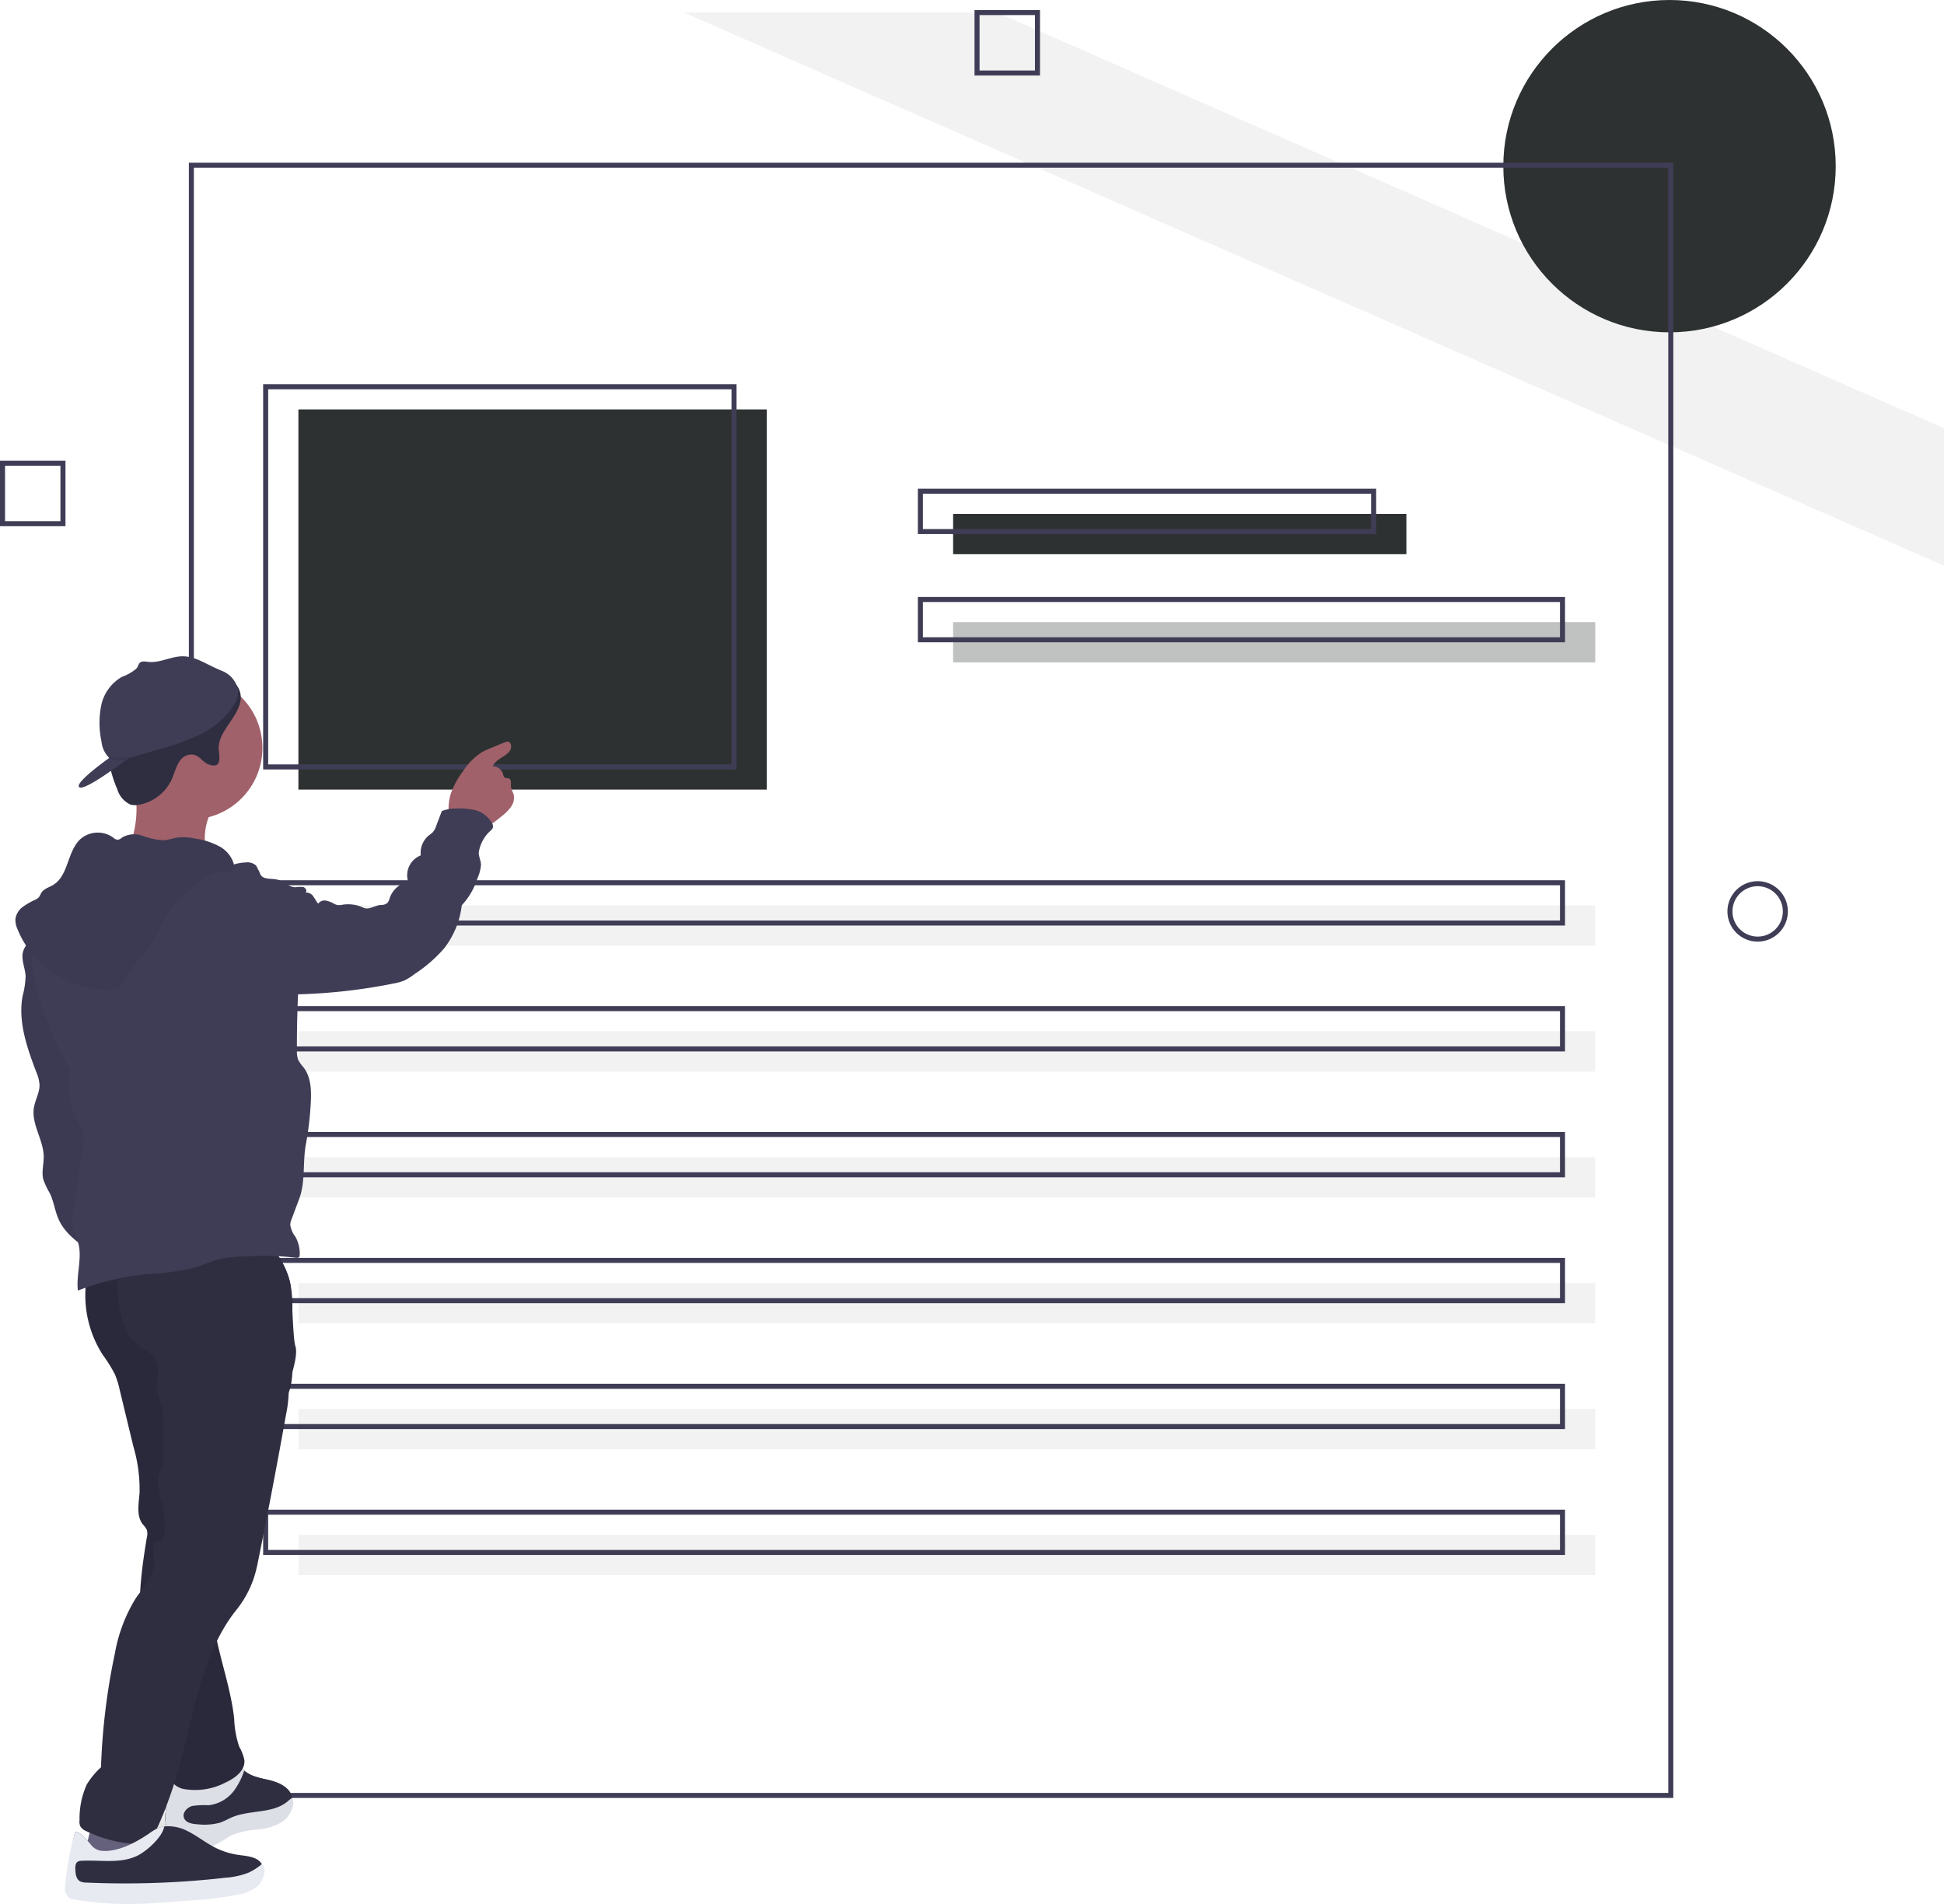 <svg xmlns="http://www.w3.org/2000/svg" xmlns:xlink="http://www.w3.org/1999/xlink" width="311" height="304.662" viewBox="0 0 311 304.662"><defs><linearGradient id="a" x1="146.592" y1="1" x2="146.592" gradientUnits="objectBoundingBox"><stop offset="0" stop-color="gray" stop-opacity="0.251"/><stop offset="0.535" stop-color="gray" stop-opacity="0.122"/><stop offset="1" stop-color="gray" stop-opacity="0.102"/></linearGradient></defs><path d="M473.186,71.5v22l-20.348-8.931-8.258-3.626-6.425-2.82-33.034-14.5-6.425-2.82-8.258-3.626L271.6,5h50.106Z" transform="translate(-162.186 -2.986)" fill="#f2f2f2"/><ellipse cx="26.588" cy="26.588" rx="26.588" ry="26.588" transform="translate(240.501)" fill="#2e3131"/><path d="M904.834,431.535a4.834,4.834,0,1,1,4.834-4.834A4.834,4.834,0,0,1,904.834,431.535Zm0-8.863a4.029,4.029,0,1,0,4.029,4.029,4.029,4.029,0,0,0-4.029-4.029Z" transform="translate(-623.645 -280.87)" fill="#3f3d56"/><path d="M224.474,265.341H214V254.867h10.474Zm-9.668-.806h8.863v-8.863h-8.863Z" transform="translate(-214 -181.145)" fill="#3f3d56"/><path d="M611.474,86.341H601V75.867h10.474Zm-9.668-.806h8.863V76.673h-8.863Z" transform="translate(-445.097 -74.256)" fill="#3f3d56"/><rect width="74.93" height="60.83" transform="translate(47.738 65.511)" fill="#2e3131"/><rect width="207.468" height="6.446" transform="translate(47.738 144.873)" fill="#f2f2f2"/><path d="M394.236,286.123H318.5V224.487h75.736Zm-74.93-.806H393.43V225.293H319.306Z" transform="translate(-276.402 -163.004)" fill="#3f3d56"/><rect width="72.513" height="6.446" transform="translate(152.479 82.23)" fill="#2e3131"/><rect width="102.727" height="6.446" transform="translate(152.479 99.552)" fill="#2e3131" opacity="0.3"/><path d="M651.819,273.238H578.5v-7.251h73.319Zm-72.513-.806h71.707v-5.64H579.306Z" transform="translate(-431.661 -187.786)" fill="#3f3d56"/><path d="M682.032,316.238H578.5v-7.251H682.032Zm-102.727-.806H681.227v-5.64H579.306Z" transform="translate(-431.661 -213.463)" fill="#3f3d56"/><path d="M526.773,428.738H318.5v-7.251H526.773Zm-207.468-.806H525.968v-5.64H319.306Z" transform="translate(-276.402 -280.643)" fill="#3f3d56"/><rect width="207.468" height="6.446" transform="translate(47.738 165.015)" fill="#f2f2f2"/><path d="M526.773,478.738H318.5v-7.251H526.773Zm-207.468-.806H525.968v-5.64H319.306Z" transform="translate(-276.402 -310.5)" fill="#3f3d56"/><rect width="207.468" height="6.446" transform="translate(47.738 185.158)" fill="#f2f2f2"/><path d="M526.773,528.738H318.5v-7.251H526.773Zm-207.468-.806H525.968v-5.64H319.306Z" transform="translate(-276.402 -340.358)" fill="#3f3d56"/><rect width="207.468" height="6.446" transform="translate(47.738 205.3)" fill="#f2f2f2"/><path d="M526.773,578.738H318.5v-7.251H526.773Zm-207.468-.806H525.968v-5.64H319.306Z" transform="translate(-276.402 -370.215)" fill="#3f3d56"/><rect width="207.468" height="6.446" transform="translate(47.738 225.443)" fill="#f2f2f2"/><path d="M526.773,628.738H318.5v-7.251H526.773Zm-207.468-.806H525.968v-5.64H319.306Z" transform="translate(-276.402 -400.073)" fill="#3f3d56"/><rect width="207.468" height="6.446" transform="translate(47.738 245.585)" fill="#f2f2f2"/><path d="M526.773,678.738H318.5v-7.251H526.773Zm-207.468-.806H525.968v-5.64H319.306Z" transform="translate(-276.402 -429.93)" fill="#3f3d56"/><path d="M526.48,398.143H289V136.487H526.48Zm-236.674-.806H525.674V137.293H289.806Z" transform="translate(-258.786 -110.455)" fill="#3f3d56"/><path d="M276.34,792.792a.184.184,0,0,0-.04.02c.479-1.035.927-2.083,1.333-3.146.048-.125.093-.254.141-.379,0,.032,0,.064-.008.1-.012.2-.028.4-.044.608-.024.318-.044.64-.048.963,0,.1,0,.2,0,.3a5.892,5.892,0,0,0,.121,1.168h-.016c-.1.008-.193.012-.29.028a3.942,3.942,0,0,0-1.1.314.237.237,0,0,0-.044.024Z" transform="translate(-251.202 -500.274)" fill="url(#a)"/><path d="M274.519,389.8c.043,1.682.613,3.312.7,4.991-4.954.246-9.841-2.157-14.745-1.42a6.8,6.8,0,0,0,2.536-4.061,16.84,16.84,0,0,0,.484-6.239,2.745,2.745,0,0,0-.062-.345,9,9,0,0,1-.527-2.634c.166-.856.974-.687,1.7-.638a63.711,63.711,0,0,1,6.612.853c.57.1,6.122,1.485,6.2,1.34a26.128,26.128,0,0,0-2.4,4.951,9.652,9.652,0,0,0-.5,3.2Z" transform="translate(-241.753 -255.516)" fill="#a0616a"/><path d="M402.13,376.847a7.243,7.243,0,0,1-1.513,1.525c-.376.308-.761.622-1.165.906a4.994,4.994,0,0,1-2.477,1.007c-1.18.08-3.685-.613-4.418-1.624a2.929,2.929,0,0,1-.422-1.691,7.781,7.781,0,0,1,.407-2.366,13.187,13.187,0,0,1,1.91-3.457,10.176,10.176,0,0,1,3.072-3.072,11.911,11.911,0,0,1,1.306-.6c.77-.314,1.537-.632,2.308-.946a1.114,1.114,0,0,1,.419-.111c.619.006.733.952.382,1.463-.7,1.029-2.283,1.316-2.727,2.483a1.77,1.77,0,0,1,1.645,1.276.9.9,0,0,0,.222.514c.2.163.521.071.752.194.41.219.231.829.274,1.291a6.039,6.039,0,0,0,.422,1.161,2.468,2.468,0,0,1-.4,2.046Z" transform="translate(-320.37 -247.758)" fill="#a0616a"/><path d="M247.432,799.372a1.757,1.757,0,0,1,1.537-.232,57.029,57.029,0,0,0,8.641.7c.362-1.769-.689-3.489-1.028-5.263a4.747,4.747,0,0,0-.342-1.331,3.05,3.05,0,0,0-2.19-1.322c-1.557-.329-3.992-.908-4.861.666C248.145,794.479,247.811,797.27,247.432,799.372Z" transform="translate(-233.964 -501.621)" fill="#65617d"/><path d="M298.36,781.87a9.121,9.121,0,0,1-4.042,1.232,12.937,12.937,0,0,0-4.144.946,27.351,27.351,0,0,1-3.2,1.83,6.67,6.67,0,0,1-3.324.052,4.926,4.926,0,0,1-3.42-1.858,5.7,5.7,0,0,1-.478-3.472q.152-2.01.3-4.027a1.917,1.917,0,0,1,.25-.974c.949-1.383,3.257.579,4.492.576a8.685,8.685,0,0,0,5.469-2.36,1.66,1.66,0,0,1,.425-.32c.558-.25,1.115.213,1.611.616.055.046.111.092.166.136,1.143.906,2.677,1.091,4.088,1.457s2.927,1.106,3.364,2.5a2.132,2.132,0,0,1,.068.268A3.528,3.528,0,0,1,298.36,781.87Z" transform="translate(-253.231 -490.802)" fill="#3f3d56"/><path d="M298.36,781.87a9.121,9.121,0,0,1-4.042,1.232,12.937,12.937,0,0,0-4.144.946,27.351,27.351,0,0,1-3.2,1.83,6.67,6.67,0,0,1-3.324.052,4.926,4.926,0,0,1-3.42-1.858,5.7,5.7,0,0,1-.478-3.472q.152-2.01.3-4.027a1.917,1.917,0,0,1,.25-.974c.949-1.383,3.257.579,4.492.576a8.685,8.685,0,0,0,5.469-2.36,1.66,1.66,0,0,1,.425-.32c.558-.25,1.115.213,1.611.616.055.046.111.092.166.136,1.143.906,2.677,1.091,4.088,1.457s2.927,1.106,3.364,2.5a2.132,2.132,0,0,1,.068.268A3.528,3.528,0,0,1,298.36,781.87Z" transform="translate(-253.231 -490.802)" fill="#2f2e41"/><path d="M298.36,782.32a9.121,9.121,0,0,1-4.042,1.232,12.936,12.936,0,0,0-4.144.946,27.359,27.359,0,0,1-3.2,1.83,6.669,6.669,0,0,1-3.324.052,5.488,5.488,0,0,1-3.42-2.309,5.7,5.7,0,0,1-.478-3.472q.152-2.01.3-4.027a1.917,1.917,0,0,1,.25-.974c.949-1.383,3.257.579,4.492.576a8.685,8.685,0,0,0,5.469-2.36,1.66,1.66,0,0,1,.425-.32c.558-.25,1.115.213,1.611.616a11.576,11.576,0,0,1-1.374,2.841,5.912,5.912,0,0,1-4.31,2.7,14.242,14.242,0,0,0-2.619.117c-.844.225-1.633,1.091-1.334,1.913.293.8,1.328.977,2.181,1.023a9.689,9.689,0,0,0,3.555-.25c.693-.231,1.328-.613,2-.893,2.868-1.189,6.492-.524,8.861-2.533a5.245,5.245,0,0,1,.724-.555C300.6,779.77,299.46,781.569,298.36,782.32Z" transform="translate(-253.231 -490.802)" fill="#e8eaf2"/><path d="M298.36,782.32a9.121,9.121,0,0,1-4.042,1.232,12.936,12.936,0,0,0-4.144.946,27.359,27.359,0,0,1-3.2,1.83,6.669,6.669,0,0,1-3.324.052,5.488,5.488,0,0,1-3.42-2.309,5.7,5.7,0,0,1-.478-3.472q.152-2.01.3-4.027a1.917,1.917,0,0,1,.25-.974c.949-1.383,3.257.579,4.492.576a8.685,8.685,0,0,0,5.469-2.36,1.66,1.66,0,0,1,.425-.32c.558-.25,1.115.213,1.611.616a11.576,11.576,0,0,1-1.374,2.841,5.912,5.912,0,0,1-4.31,2.7,14.242,14.242,0,0,0-2.619.117c-.844.225-1.633,1.091-1.334,1.913.293.8,1.328.977,2.181,1.023a9.689,9.689,0,0,0,3.555-.25c.693-.231,1.328-.613,2-.893,2.868-1.189,6.492-.524,8.861-2.533a5.245,5.245,0,0,1,.724-.555C300.6,779.77,299.46,781.569,298.36,782.32Z" transform="translate(-253.231 -490.802)" opacity="0.05"/><path d="M248.238,569.942a17.638,17.638,0,0,0,2.417,13.014,24.3,24.3,0,0,1,1.965,3.151,14.322,14.322,0,0,1,.767,2.5l2.178,9.013a24.477,24.477,0,0,1,1,7.41c-.123,1.74-.562,3.7.511,5.072a3.738,3.738,0,0,1,.648.889,2.25,2.25,0,0,1,.011,1.171c-1.1,6.544-1.919,13.385.071,19.715,1.8,5.738,1.907,12.1,3.44,17.911a4,4,0,0,0,.953,1.986,3.124,3.124,0,0,0,1.428.679,10.542,10.542,0,0,0,6.754-1.069c1.481-.686,3.076-1.89,2.949-3.518a7.133,7.133,0,0,0-.82-2.166,15.312,15.312,0,0,1-.813-4.477c-.408-3.8-1.58-7.475-2.466-11.2s-1.488-7.609-.739-11.359a99.365,99.365,0,0,1,7.308-22.482,2.712,2.712,0,0,1,.669-1.007,6.919,6.919,0,0,0,.947-.647,2.859,2.859,0,0,0,.433-1.179c.33-1.187,1.309-2.063,1.965-3.106,1.657-2.633,1.132-6.007,1.071-9.117-.06-3.025.376-6.077-.12-9.061s-2.206-6.035-5.083-6.97a10.937,10.937,0,0,0-4.457-.211A87.839,87.839,0,0,0,248.238,569.942Z" transform="translate(-234.233 -366.199)" fill="#2f2e41"/><path d="M248.238,569.942a17.638,17.638,0,0,0,2.417,13.014,24.3,24.3,0,0,1,1.965,3.151,14.322,14.322,0,0,1,.767,2.5l2.178,9.013a24.477,24.477,0,0,1,1,7.41c-.123,1.74-.562,3.7.511,5.072a3.738,3.738,0,0,1,.648.889,2.25,2.25,0,0,1,.011,1.171c-1.1,6.544-1.919,13.385.071,19.715,1.8,5.738,1.907,12.1,3.44,17.911a4,4,0,0,0,.953,1.986,3.124,3.124,0,0,0,1.428.679,10.542,10.542,0,0,0,6.754-1.069c1.481-.686,3.076-1.89,2.949-3.518a7.133,7.133,0,0,0-.82-2.166,15.312,15.312,0,0,1-.813-4.477c-.408-3.8-1.58-7.475-2.466-11.2s-1.488-7.609-.739-11.359a99.365,99.365,0,0,1,7.308-22.482,2.712,2.712,0,0,1,.669-1.007,6.919,6.919,0,0,0,.947-.647,2.859,2.859,0,0,0,.433-1.179c.33-1.187,1.309-2.063,1.965-3.106,1.657-2.633,1.132-6.007,1.071-9.117-.06-3.025.376-6.077-.12-9.061s-2.206-6.035-5.083-6.97a10.937,10.937,0,0,0-4.457-.211A87.839,87.839,0,0,0,248.238,569.942Z" transform="translate(-234.233 -366.199)" opacity="0.1"/><path d="M279.024,591.07a18.893,18.893,0,0,1-.4,3.5q-2.089,11.715-4.452,23.381c-.139.675-.274,1.349-.456,2.012a16.317,16.317,0,0,1-3.016,5.934c-6.565,8.183-7.132,20.066-10.694,29.935-.24.669-.481,1.337-.736,2a49.852,49.852,0,0,1-2.2,4.9,1.4,1.4,0,0,1-.453.585,1.342,1.342,0,0,1-.715.139,20.864,20.864,0,0,1-9.252-2.1,1.916,1.916,0,0,1-.983-.816,1.975,1.975,0,0,1-.1-.94,13.2,13.2,0,0,1,1.152-5.7,12.169,12.169,0,0,1,2.28-2.764,104.8,104.8,0,0,1,2.234-18.289,24.9,24.9,0,0,1,3.33-8.756c1.312-1.913,3.2-3.8,2.964-6.109-.1-1.014-.527-2.277.3-2.872.36-.262.893-.3,1.137-.668a1.27,1.27,0,0,0,.16-.573,14.149,14.149,0,0,0-.293-4.735,24.981,24.981,0,0,1-.706-3.087,3.892,3.892,0,0,1,.776-2.982c.043-2.107-.015-4.295.028-6.4a11.866,11.866,0,0,0-.3-3.574c-.16-.552-.4-1.078-.527-1.642-.441-2.024.659-4.449-.65-6.054a8.893,8.893,0,0,0-2.1-1.479,7.711,7.711,0,0,1-2.884-4.147,22.888,22.888,0,0,1-.816-5.077,5.228,5.228,0,0,1-.012-1.1,2.009,2.009,0,0,1,.148-.548,3.349,3.349,0,0,1,2.474-1.5,80.114,80.114,0,0,1,18.892-2.209c2.354-1.6,3.679-1.029,4.677.668a17.544,17.544,0,0,1,1.331,3.25c.456,1.377.484,9.086.927,10.469C280.669,585.509,279,589.181,279.024,591.07Z" transform="translate(-232.841 -368.357)" fill="#2f2e41"/><path d="M222.681,446.862c-.175,1.213.408,2.4.473,3.629a13.684,13.684,0,0,1-.479,3.166c-.76,4.109.7,8.271,2.186,12.177a6.274,6.274,0,0,1,.519,2c.04,1.275-.694,2.443-.9,3.7-.423,2.646,1.53,5.136,1.57,7.815.019,1.234-.37,2.489-.061,3.684a13.018,13.018,0,0,0,1.057,2.226c.626,1.318.794,2.814,1.391,4.145,1.079,2.406,3.4,3.977,5.605,5.42a5.737,5.737,0,0,0,3.3-2.045,5.067,5.067,0,0,0,.576-1.794,46.713,46.713,0,0,0,.443-8.322,51.317,51.317,0,0,0-.381-7.163c-.446-3.022-1.426-5.937-2.13-8.91-.887-3.75-1.342-7.624-2.724-11.221a38.17,38.17,0,0,0-5.1-8.716c-.76-1.037-1.359-2.519-2.834-2.28A3.091,3.091,0,0,0,222.681,446.862Z" transform="translate(-219.056 -294.297)" fill="#3f3d56"/><path d="M222.681,446.862c-.175,1.213.408,2.4.473,3.629a13.684,13.684,0,0,1-.479,3.166c-.76,4.109.7,8.271,2.186,12.177a6.274,6.274,0,0,1,.519,2c.04,1.275-.694,2.443-.9,3.7-.423,2.646,1.53,5.136,1.57,7.815.019,1.234-.37,2.489-.061,3.684a13.018,13.018,0,0,0,1.057,2.226c.626,1.318.794,2.814,1.391,4.145,1.079,2.406,3.4,3.977,5.605,5.42a5.737,5.737,0,0,0,3.3-2.045,5.067,5.067,0,0,0,.576-1.794,46.713,46.713,0,0,0,.443-8.322,51.317,51.317,0,0,0-.381-7.163c-.446-3.022-1.426-5.937-2.13-8.91-.887-3.75-1.342-7.624-2.724-11.221a38.17,38.17,0,0,0-5.1-8.716c-.76-1.037-1.359-2.519-2.834-2.28A3.091,3.091,0,0,0,222.681,446.862Z" transform="translate(-219.056 -294.297)" opacity="0.05"/><ellipse cx="11.441" cy="11.441" rx="11.441" ry="11.441" transform="translate(19.099 108.224)" fill="#a0616a"/><path d="M258.854,410.528c-.5.577-1.168,1.213-1.908,1.027a2.606,2.606,0,0,1-.742-.4,11.19,11.19,0,0,0-4.489-1.283,66.238,66.238,0,0,1-9.245-2.079,9.43,9.43,0,0,0-2.735-.556,6.656,6.656,0,0,0-4.873,2.81c-1.215,1.511-2.076,3.279-3.269,4.809-.85,1.09-1.861,2.05-2.655,3.181a13.922,13.922,0,0,0-1.916,10.03,41.355,41.355,0,0,0,3.261,9.911,34.442,34.442,0,0,0,2.663,5.368,12.783,12.783,0,0,0,1.029,7.969,7.87,7.87,0,0,1,1.037,2.369,5.928,5.928,0,0,1-.072,1.737l-.582,4.142c-.177,1.261-.355,2.523-.584,3.776-.42,2.293-.99,4.781.071,6.856,1.272,2.485-.064,5.67.27,8.441a42.463,42.463,0,0,1,11.148-2.649,40.043,40.043,0,0,0,7.335-.962c1.481-.431,2.886-1.113,4.39-1.457a20.236,20.236,0,0,1,3.7-.378,43.8,43.8,0,0,1,8.216.184c.22.033.487.05.619-.129a.579.579,0,0,0,.082-.323,5.471,5.471,0,0,0-.7-2.913,3.988,3.988,0,0,1-.813-1.909,2.9,2.9,0,0,1,.238-.948l1.2-3.207c1.015-2.707.532-5.852,1.059-8.694a51.037,51.037,0,0,0,.79-6.726c.1-1.929.037-4.018-1.127-5.56a6.391,6.391,0,0,1-.88-1.223,3.713,3.713,0,0,1-.209-1.463q-.039-5.79.318-11.574c-1.015-1.823-2.073-3.687-3.088-5.511a23.54,23.54,0,0,1-2.856-6.668c-.316-1.576-.3-3.2-.531-4.791a2.092,2.092,0,0,0-.4-1.119,2.036,2.036,0,0,0-1.629-.484A7.21,7.21,0,0,0,258.854,410.528Z" transform="translate(-221.657 -272.135)" fill="#3f3d56"/><path d="M311.439,419.86a8.066,8.066,0,0,0,2.41,2.274,7.734,7.734,0,0,0,3.755.576,89.741,89.741,0,0,0,15.693-1.724,9.8,9.8,0,0,0,1.728-.463,9.1,9.1,0,0,0,1.747-1.09,22.348,22.348,0,0,0,4.723-4.119,13.849,13.849,0,0,0,2.8-6.866,11.241,11.241,0,0,0,2.5-4.3,6.57,6.57,0,0,0,.57-2.09c.033-.74-.457-1.516-.322-2.244a5.931,5.931,0,0,1,1.815-3.266,1.191,1.191,0,0,0,.432-.574.925.925,0,0,0-.1-.559,4.322,4.322,0,0,0-2.98-2.238,12.792,12.792,0,0,0-3.84-.152,8.975,8.975,0,0,0-1.258.334l-.895,2.356a3.048,3.048,0,0,1-.585,1.075,5.487,5.487,0,0,1-.635.5,3.633,3.633,0,0,0-1.259,3.175,3.412,3.412,0,0,0-2.018,4.212,4.021,4.021,0,0,0-2.95,2.6,1.942,1.942,0,0,1-.385.808,1.569,1.569,0,0,1-1.03.317c-1.011.063-1.9.859-2.811.427a5.715,5.715,0,0,0-3.339-.467,2.512,2.512,0,0,1-.712.063,1.883,1.883,0,0,1-.584-.2,4.676,4.676,0,0,0-1.325-.521,1.241,1.241,0,0,0-1.257.486c-.321-.352-.512-.8-.8-1.178a1.29,1.29,0,0,0-1.22-.582c.3-.271-.007-.811-.4-.91a5.165,5.165,0,0,0-1.217.044c-1.058-.006-1.87-.966-2.9-1.218-.945-.231-2.2.045-2.688-.8-.172-.3-.205-.7-.5-.888a.96.96,0,0,0-.638-.074,6.238,6.238,0,0,0-1.93.586c-.991,3.875-.471,7.9.284,11.827a10.435,10.435,0,0,0,2.127,4.875Z" transform="translate(-270.421 -263.598)" fill="#3f3d56"/><path d="M252.916,404.867a11.574,11.574,0,0,0-4.095-1.348,8.628,8.628,0,0,0-2.605-.187c-.805.1-1.578.411-2.389.457a10.641,10.641,0,0,1-3.327-.7,3.907,3.907,0,0,0-3.293.249,1.422,1.422,0,0,1-.717.381,1.254,1.254,0,0,1-.741-.363,4.221,4.221,0,0,0-5.261.277c-2.1,1.967-1.86,5.81-4.319,7.3-.678.411-1.544.629-1.939,1.316a4.854,4.854,0,0,1-.334.633,1.714,1.714,0,0,1-.591.421,11.485,11.485,0,0,0-2.026,1.165,2.9,2.9,0,0,0-1.166,1.955,3.683,3.683,0,0,0,.358,1.644,15.427,15.427,0,0,0,14.992,9.586,2.373,2.373,0,0,0,1.57-.49,2.964,2.964,0,0,0,.55-.907c1.156-2.423,3.326-4.212,4.7-6.516.821-1.373,1.349-2.909,2.2-4.261a20.512,20.512,0,0,1,5.2-5.034,6,6,0,0,1,3.667-1.64c1.218.052,2.1.117,1.658-1.377A4.787,4.787,0,0,0,252.916,404.867Z" transform="translate(-217.65 -269.345)" fill="#3f3d56"/><path d="M252.916,404.867a11.574,11.574,0,0,0-4.095-1.348,8.628,8.628,0,0,0-2.605-.187c-.805.1-1.578.411-2.389.457a10.641,10.641,0,0,1-3.327-.7,3.907,3.907,0,0,0-3.293.249,1.422,1.422,0,0,1-.717.381,1.254,1.254,0,0,1-.741-.363,4.221,4.221,0,0,0-5.261.277c-2.1,1.967-1.86,5.81-4.319,7.3-.678.411-1.544.629-1.939,1.316a4.854,4.854,0,0,1-.334.633,1.714,1.714,0,0,1-.591.421,11.485,11.485,0,0,0-2.026,1.165,2.9,2.9,0,0,0-1.166,1.955,3.683,3.683,0,0,0,.358,1.644,15.427,15.427,0,0,0,14.992,9.586,2.373,2.373,0,0,0,1.57-.49,2.964,2.964,0,0,0,.55-.907c1.156-2.423,3.326-4.212,4.7-6.516.821-1.373,1.349-2.909,2.2-4.261a20.512,20.512,0,0,1,5.2-5.034,6,6,0,0,1,3.667-1.64c1.218.052,2.1.117,1.658-1.377A4.787,4.787,0,0,0,252.916,404.867Z" transform="translate(-217.65 -269.345)" opacity="0.05"/><path d="M271.236,806.357a6.385,6.385,0,0,1-3.075,1.353,55.408,55.408,0,0,1-7.653.946c-.832.062-1.667.126-2.5.191-2.44.185-4.883.373-7.333.382a50.565,50.565,0,0,1-9.018-.779.765.765,0,0,1-.823-.915,43.687,43.687,0,0,1,1.109-9.052c.283-1.22,2.471,1.516,2.57,1.63a2.5,2.5,0,0,0,1.987,1.057c2.517.139,5.336-1.393,7.336-2.754a9.387,9.387,0,0,1,1.359-.841,4,4,0,0,1,1.1-.314,6.64,6.64,0,0,1,3.743.758c1.5.746,2.822,1.818,4.31,2.585a12.115,12.115,0,0,0,3.863,1.223c1.362.188,2.989.277,3.688,1.457a.012.012,0,0,1,0,.009A2.59,2.59,0,0,1,271.236,806.357Z" transform="translate(-230.016 -505.018)" fill="#2f2e41"/><path d="M270.59,806.85a6.386,6.386,0,0,1-3.075,1.353,55.418,55.418,0,0,1-7.653.946c-.832.062-1.667.126-2.5.191-2.44.185-4.883.373-7.333.382a50.565,50.565,0,0,1-9.018-.779,1,1,0,0,1-.715-.345,4,4,0,0,1-.559-1.021,44.372,44.372,0,0,1,1.56-9.052c.284-1.22,2.471,1.516,2.57,1.63a2.5,2.5,0,0,0,1.987,1.057c2.517.139,5.336-1.393,7.336-2.754a9.39,9.39,0,0,1,1.359-.841,4,4,0,0,1,1.1-.314c-.324,1.812-2.921,4-4.261,4.665-2.711,1.346-5.934.675-8.959.832a1.25,1.25,0,0,0-.635.154c-.364.24-.385.755-.373,1.189.025.721.117,1.568.742,1.935a2.141,2.141,0,0,0,1,.21,142.046,142.046,0,0,0,22.34-.783,12.281,12.281,0,0,0,3.639-.81,9.419,9.419,0,0,0,2.11-1.359C272.211,804.082,271.416,806.08,270.59,806.85Z" transform="translate(-229.37 -505.06)" fill="#e8eaf2"/><path d="M274.859,350.733c-.043,1.183.764,3.478-1.448,2.838-1.319-.382-1.691-1.944-3.364-1.6-1.688.354-2.058,2.409-2.625,3.759a7.193,7.193,0,0,1-5.213,4.212,3.139,3.139,0,0,1-1.436,0,3.861,3.861,0,0,1-2.135-2.452,19.241,19.241,0,0,1-.946-2.693,11.372,11.372,0,0,1-.342-1.975v0a8.784,8.784,0,0,1-.006-1.365,11.086,11.086,0,0,1,3.691-7,33.01,33.01,0,0,1,6.692-4.517,9.773,9.773,0,0,1,2.468-1.1,8.306,8.306,0,0,1,2.607-.108,9.1,9.1,0,0,1,3.315.78,4.67,4.67,0,0,1,1.168.819,3.511,3.511,0,0,1,1.01,1.688c.425,1.738-.684,3.3-1.584,4.677C275.91,347.918,274.917,349.211,274.859,350.733Z" transform="translate(-239.869 -231.193)" fill="#2f2e41"/><path d="M270.042,340.381a10.082,10.082,0,0,1-.678.967,11.446,11.446,0,0,1-1.565,1.621,13.023,13.023,0,0,1-1.057.829,16.632,16.632,0,0,1-2.135,1.276,39.321,39.321,0,0,1-6.834,2.449q-2.283.665-4.569,1.328c-1.593,1.2-6.929,5.158-7.826,4.665-1.057-.582,4.734-4.682,4.734-4.682l.266.2A4.266,4.266,0,0,1,248.9,346.2a14.276,14.276,0,0,1-.046-5.792,6.856,6.856,0,0,1,3.321-4.572,7.746,7.746,0,0,0,2.252-1.269,1.6,1.6,0,0,0,.219-.3.973.973,0,0,0,.086-.157,2.132,2.132,0,0,1,.243-.471c.317-.367.893-.256,1.374-.2.052.006.1.012.154.015a2.434,2.434,0,0,0,.259.012c1.716.037,3.38-.918,5.118-.918,1.9,0,3.525,1.1,5.2,1.852.339.154.659.293.961.434a4.156,4.156,0,0,1,2.622,2.767A3.5,3.5,0,0,1,270.042,340.381Z" transform="translate(-232.661 -227.535)" fill="#3f3d56"/><path d="M257.605,372.823a2.113,2.113,0,0,0,.79.294,2.548,2.548,0,0,0,2.108-.316Z" transform="translate(-240.039 -251.57)" opacity="0.1"/></svg>